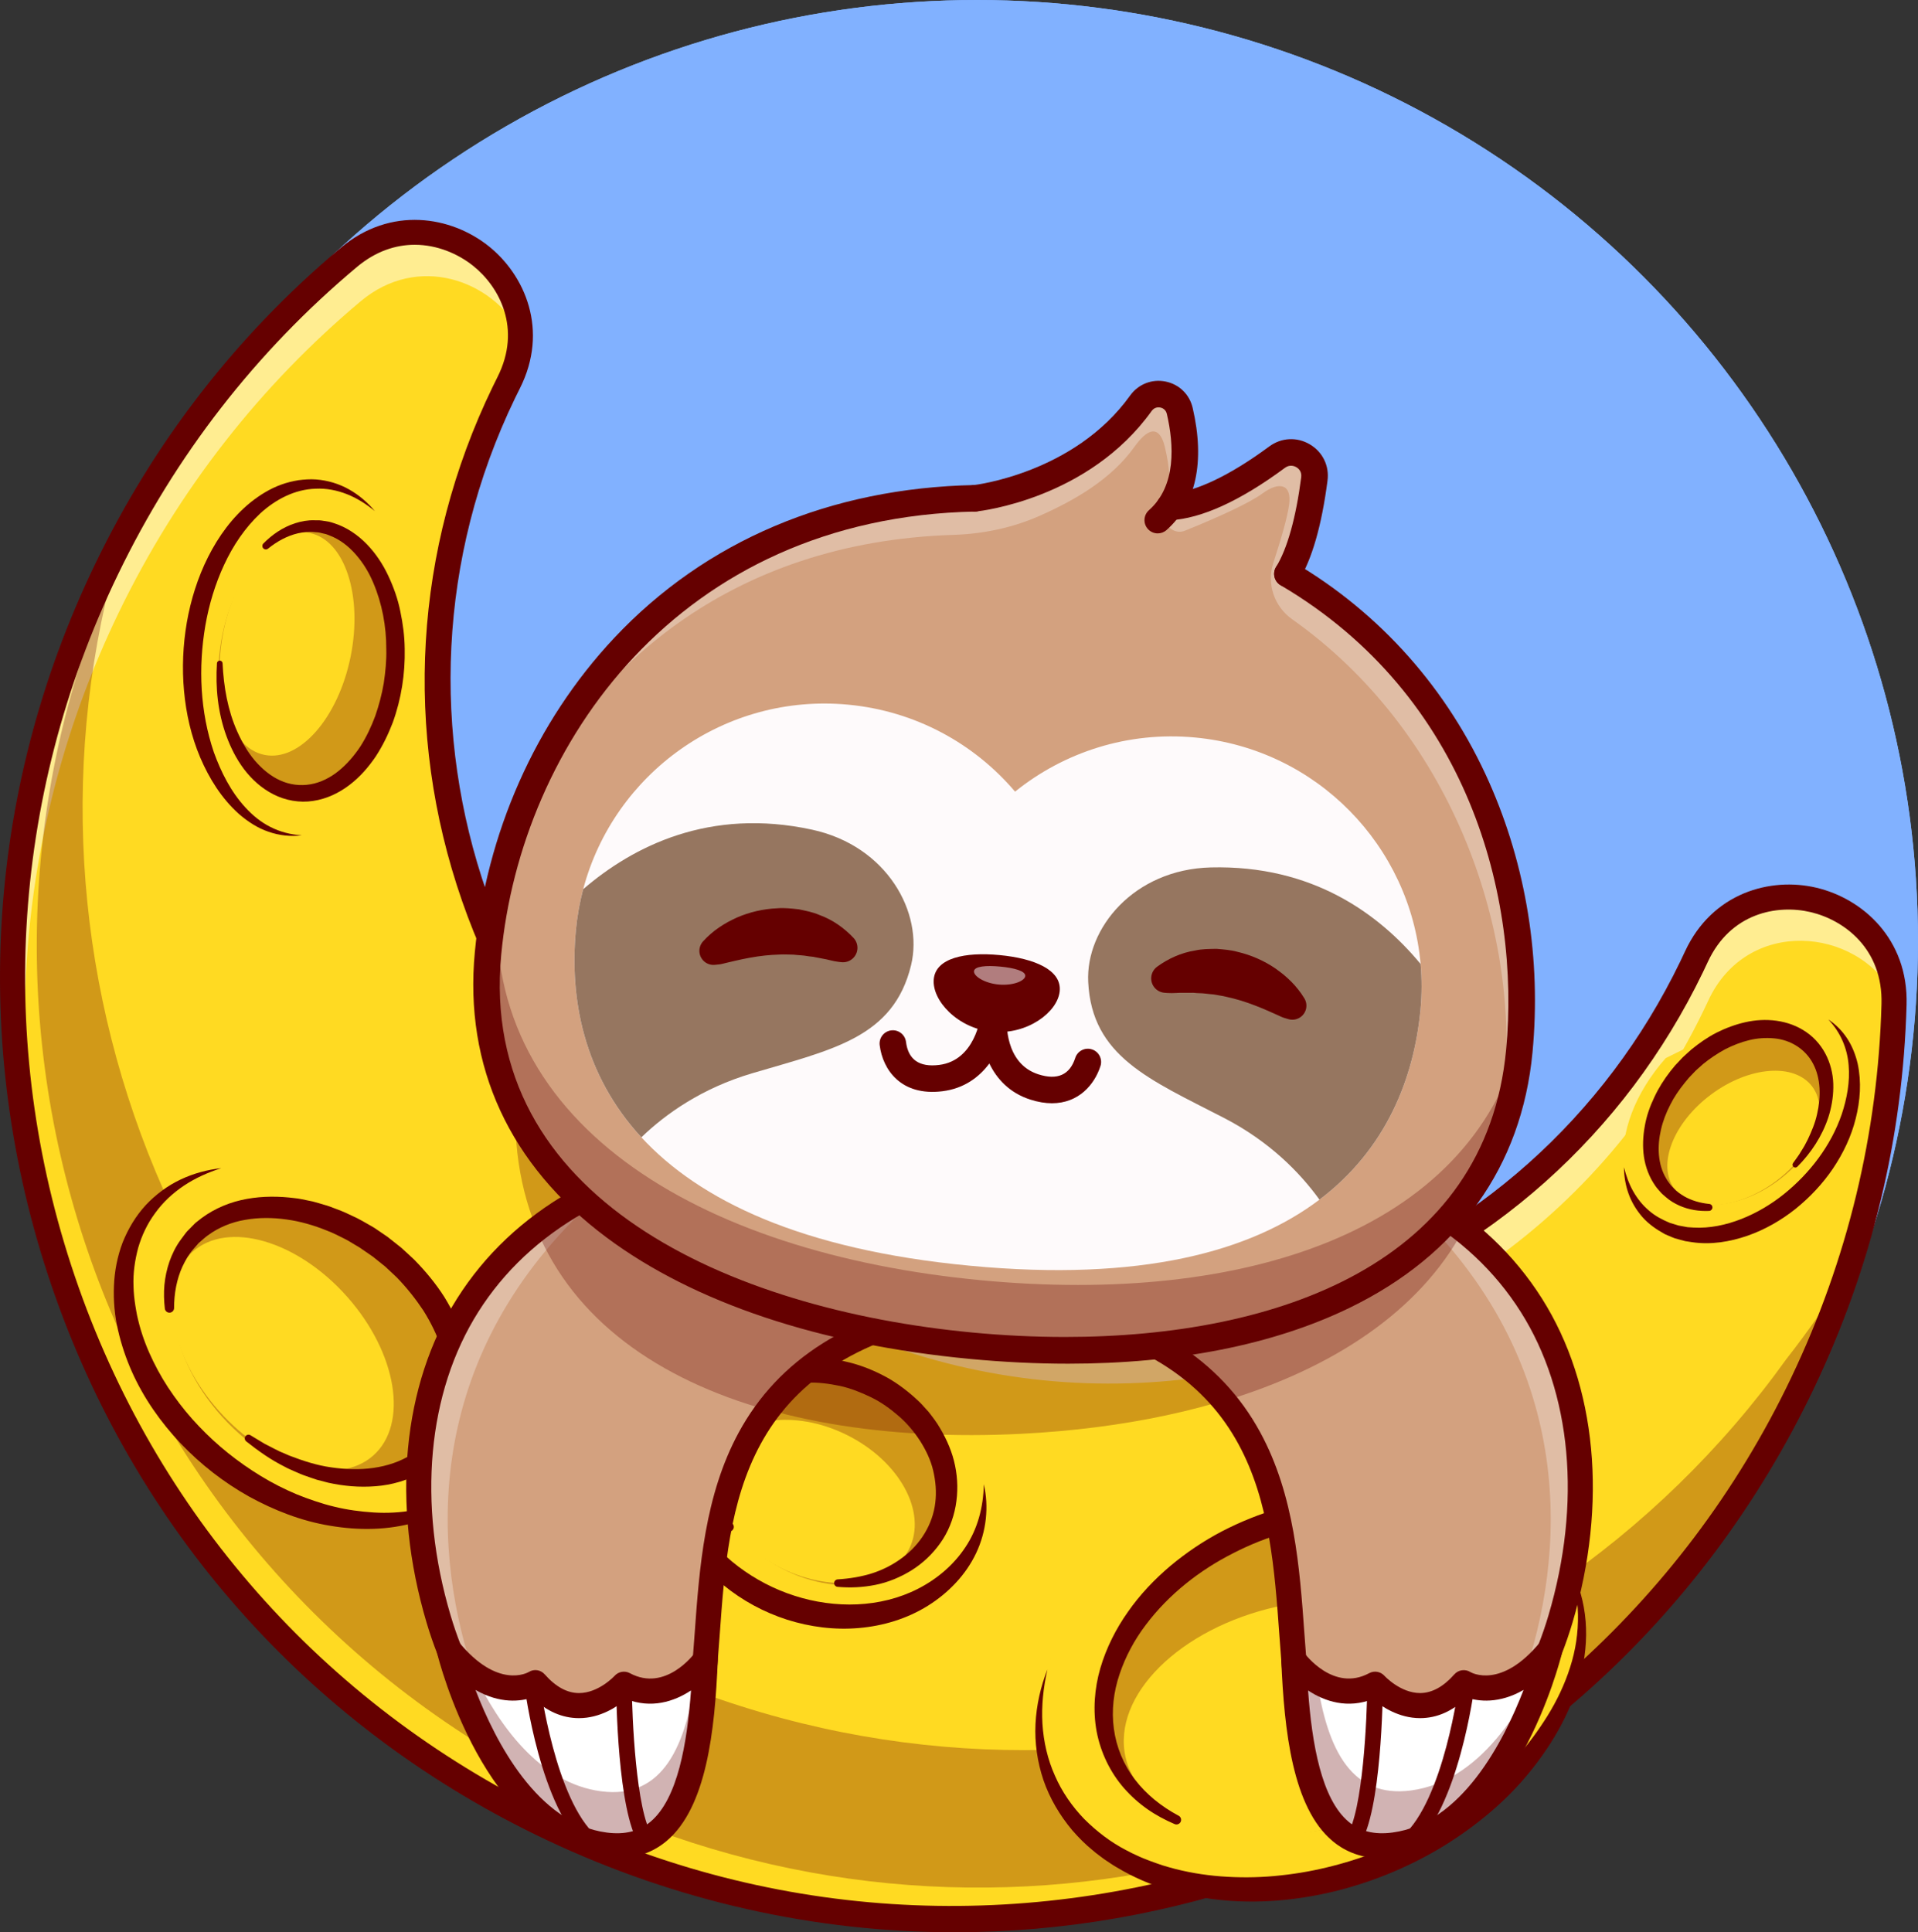 <?xml version="1.0" encoding="utf-8"?>
<!-- Generator: Adobe Illustrator 26.2.1, SVG Export Plug-In . SVG Version: 6.00 Build 0)  -->
<svg version="1.1" id="Layer_1" xmlns="http://www.w3.org/2000/svg" xmlns:xlink="http://www.w3.org/1999/xlink" x="0px" y="0px"
	 viewBox="0 0 2455.84 2473.86" style="enable-background:new 0 0 2455.84 2473.86;" xml:space="preserve">
<rect x="0" y="0" width="2455.84" height="2473.86" fill="#333333" stroke="none"/>
<style type="text/css">
	.st0{fill:#28B9E5;}
	.st1{fill:#650000;}
	.st2{fill:#32AEF1;}
	.st3{opacity:0.2;}
	.st4{opacity:0.7;}
	.st5{fill:#FFFFFF;}
	.st6{opacity:0.3;}
	.st7{fill:#D3A17F;}
	.st8{fill:#FEFAFB;}
	.st9{opacity:0.5;}
	.st10{fill:#967660;}
	.st11{fill:#6B184E;}
	.st12{fill:#FF55CF;}
	.st13{fill:#8655FF;}
	.st14{opacity:0.35;}
	.st15{fill:#371A45;}
	.st16{fill:#220F2D;}
	.st17{fill:#4097FF;}
	.st18{fill:#FFDA22;}
	.st19{fill:#F92323;}
	.st20{fill:#102770;}
	.st21{fill:#F9744B;}
	.st22{fill:#FF50B8;}
	.st23{fill:#000072;}
	.st24{fill:#FFA1A8;}
	.st25{fill:#F27E80;}
	.st26{fill:#FA508E;}
	.st27{opacity:0.4;}
	.st28{fill:#FFA23A;}
	.st29{fill:#FF52CE;}
	.st30{fill:#FCDC18;}
	.st31{fill:#37AAE3;}
	.st32{fill:#FFD2D2;}
	.st33{fill:#FFE6E6;}
	.st34{fill:#00C3FF;}
	.st35{fill:#FEF26B;}
	.st36{fill:#FD6CCB;}
	.st37{fill:#39D5FF;}
	.st38{fill:#B5E5FB;}
	.st39{fill:#F694AB;}
	.st40{fill:#FDC1E5;}
	.st41{fill:#FDD800;}
	.st42{opacity:0.6;}
	.st43{fill:#FFEBF6;}
	.st44{fill:#0DBBFF;}
	.st45{fill:#FF4E4A;}
	.st46{fill:#FF8048;}
	.st47{fill:#FC7E81;}
	.st48{fill:#474747;}
	.st49{fill:#FF1D74;}
	.st50{display:none;}
	.st51{display:inline;}
	.st52{fill:#0F2675;}
	.st53{fill:#FC7E82;}
	.st54{fill:#FF8080;}
	.st55{fill:#F883A0;}
	.st56{fill:#D5D4D6;}
	.st57{fill:#37DBFF;}
	.st58{fill:#1D1D1D;}
	.st59{fill:#D66B09;}
	.st60{fill:#22A7F0;}
	.st61{fill:#111A28;}
	.st62{fill:#81B1FF;}
</style>
<g>
	<g>
		<g>
			<circle class="st62" cx="1250.84" cy="1205" r="1205"/>
		</g>
		<g>
			<circle class="st62" cx="1250.84" cy="1205" r="1205"/>
		</g>
		<g>
			<g>
				<g>
					<path class="st18" d="M2425.15,1285.87c-4.46,163.15-42.35,327.99-117.1,484.72c-286.32,600.3-999.34,854.7-1600.85,570.83
						c-606-286.04-861.44-1010.67-570.63-1612.89c76.56-158.58,183.34-292.74,310.04-398.97c110.36-92.5,269.5,31.88,204.7,160.46
						c-2.09,4.09-4.14,8.27-6.14,12.45c-126.78,261.83-107.27,555.17,26.82,788.7c81.62,142.24,205.75,262.27,365.17,339.47
						c279.13,135.21,595.92,102.93,836.63-57.17c121.72-80.93,223.97-194.51,292.14-335.66c2.09-4.3,4.09-8.55,6.1-12.85
						C2232.57,1094.13,2429.08,1141.79,2425.15,1285.87z"/>
				</g>
				<g class="st9">
					<path class="st5" d="M603.58,1143.64c18.88,71.11,46.96,139.62,83.71,203.62c81.62,142.23,205.75,262.27,365.16,339.47
						c279.13,135.21,595.92,102.93,836.63-57.17c121.72-80.93,223.97-194.5,292.14-335.66c2.09-4.29,4.1-8.55,6.1-12.85
						c49.48-106.94,189.77-94.62,237.24-7.89c-11.94-129.99-194.56-168.38-252.53-43.1c-2.01,4.29-4.01,8.55-6.1,12.85
						c-68.16,141.15-170.42,254.72-292.14,335.66c-240.71,160.1-557.5,192.38-836.64,57.17
						c-159.42-77.2-283.55-197.24-365.16-339.47C644.11,1247.71,621.27,1196.54,603.58,1143.64z"/>
				</g>
				<g class="st9">
					<path class="st5" d="M151.87,784.62c76.56-158.57,183.35-292.74,310.04-398.97c72.99-61.18,167.3-27.47,204.07,39.56
						c-7.36-97.42-129.52-165.85-219.36-90.55c-126.7,106.23-233.49,240.39-310.04,398.97C-3.81,1024.33-16.87,1343.55,75.31,1628.2
						C0.41,1356.78,19.81,1058.08,151.87,784.62z"/>
				</g>
				<g class="st6">
					<path class="st1" d="M1873.79,1573.47c-87.08,162.19-305.95,248.98-565.61,262.19c-346.05,17.62-633.46-102.17-647.87-385.52
						c-2.65-51.99,1.08-105.74,11.68-158.98c81.62,142.24,205.75,262.27,365.17,339.47
						C1316.29,1765.85,1633.08,1733.57,1873.79,1573.47z"/>
				</g>
				<g>
					<g class="st6">
						<path class="st1" d="M2365.31,1627.96c-24.12,39.19-50.2,76.58-78.05,112.11c-332.79,463.69-955.86,637.03-1490.76,384.55
							C267.1,1874.75,5.28,1290.23,141.34,744.94c-248.55,590.23,9.5,1278.64,596.47,1555.67
							c519.47,245.19,1122.08,88.8,1461.21-345.08c-0.05,0.07-0.1,0.14-0.16,0.21c41.07-57.38,77.72-119.18,109.19-185.17
							c26.74-56.08,48.82-113.21,66.24-170.94c0,0,0,0,0,0C2371.44,1609.1,2368.41,1618.54,2365.31,1627.96z"/>
					</g>
				</g>
				<g>
					<path class="st18" d="M644.16,1779.76c2.43,37.82-5.9,73.59-26.33,103.22c-37.02,53.7-103.01,72-177.76,60.85
						c-49.05-7.32-100.87-28.6-148.47-63.83c-120.14-88.94-167.84-233.14-106.53-322.07c22.81-33.09,57.5-53.87,98.26-62.33
						c68.78-14.28,152.53,9.47,227.97,65.32L644.16,1779.76z"/>
				</g>
				<g>
					<path class="st1" d="M617.83,1882.98c-8.66,15.64-20.85,29.58-35.45,40.74c-14.57,11.24-31.55,19.41-49.25,24.99
						c-35.76,10.58-73.75,10.88-110.2,4.72c-36.71-5.95-71.73-19.67-104.15-37.46c-32.33-18.09-61.81-41.08-87.46-67.94
						c-25.47-26.96-47.24-57.79-62.51-91.97c-7.57-17.1-13.62-34.93-17.74-53.29c-4.28-18.32-5.98-37.33-5.19-56.26
						c0.7-18.92,4.36-37.89,11.1-55.66c7.05-17.66,16.93-34.19,29.68-48c12.85-13.7,28.06-24.95,44.65-32.76
						c16.6-7.82,34.27-12.57,52.03-14.49c-17.01,5.42-33.23,12.66-47.66,22.25c-14.39,9.62-27.04,21.39-36.88,35.07
						c-10.05,13.5-17.29,28.8-21.88,44.69c-4.28,16-6.66,32.52-5.98,49.17c0.17,8.3,1.08,16.6,2.36,24.83
						c0.6,4.12,1.45,8.22,2.17,12.32c1,4.07,1.79,8.17,2.94,12.2c4.37,16.17,10.47,31.93,17.94,47.04
						c7.43,15.13,16.05,29.74,25.93,43.5c9.75,13.85,20.58,26.98,32.32,39.26c23.35,24.68,50.29,46.13,79.4,63.82
						c14.53,8.91,29.77,16.62,45.46,23.25c7.88,3.2,15.85,6.23,23.94,8.86c8.06,2.74,16.24,5.14,24.51,7.11
						c16.5,4.08,33.57,6.34,50.55,7.44c17.02,1.04,34.14,0.21,50.89-2.92c16.79-2.99,33.06-8.77,48.15-17.15
						C592.57,1907.95,606.24,1896.59,617.83,1882.98z"/>
				</g>
				<g class="st6">
					
						<ellipse transform="matrix(0.692 -0.722 0.722 0.692 -1118.1 821.189)" class="st1" cx="402.47" cy="1719.76" rx="149.42" ry="205.6"/>
				</g>
				<g>
					
						<ellipse transform="matrix(0.748 -0.664 0.664 0.748 -1059.172 676.918)" class="st18" cx="361.76" cy="1733.14" rx="109.89" ry="174.29"/>
				</g>
				<g>
					<path class="st1" d="M211.06,1675.34c-1.12-9.91-1.47-20.02-0.55-30.15c0.93-10.12,3.1-20.22,6.46-30.02
						c3.46-9.75,8.06-19.26,14.27-27.69l4.69-6.33c1.56-2.12,3.11-4.26,5.05-6.05l5.55-5.64c1.89-1.83,3.62-3.89,5.8-5.38
						c16.22-13.57,35.85-22.86,56.14-27.55c20.35-4.71,41.23-5.34,61.63-3.37c5.07,0.68,10.24,0.96,15.24,1.99l15.02,3.08
						c4.95,1.23,9.79,2.81,14.69,4.22c4.94,1.31,9.68,3.15,14.41,4.99c9.63,3.35,18.72,7.86,27.89,12.21
						c4.56,2.23,8.86,4.9,13.3,7.35c4.44,2.46,8.85,4.96,12.95,7.93l12.55,8.55l11.91,9.4l5.94,4.73l5.6,5.14
						c3.71,3.45,7.51,6.81,11.13,10.35c14.2,14.49,27.24,30.21,38.22,47.44c10.69,17.42,19.64,36.01,25.97,55.72
						c6.34,19.69,9.49,40.76,8.45,61.97c-1.01,21.16-6.56,42.64-17.42,61.44c-10.66,18.88-26.82,34.55-45.38,45.11
						c-18.56,10.64-39.25,16.5-59.76,18.02c-20.53,1.65-40.91-0.17-60.51-4.51l-14.54-3.79c-4.77-1.49-9.44-3.24-14.15-4.85
						c-4.75-1.5-9.27-3.59-13.81-5.58c-4.5-2.08-9.15-3.83-13.43-6.33c-17.74-8.8-33.83-20.28-49.12-32.39
						c-2.07-1.64-2.42-4.65-0.78-6.72c1.51-1.91,4.2-2.36,6.23-1.12l0.25,0.15l12.11,7.34c2.02,1.2,4,2.47,6.05,3.62l6.29,3.2
						c4.21,2.08,8.26,4.43,12.52,6.37l12.88,5.52c17.37,6.66,35.09,12.43,53.28,14.93c18.11,2.64,36.38,3.25,54.02,0.71
						c17.61-2.5,34.55-8.07,48.9-17.26c14.43-9.06,25.96-21.76,33.87-36.44c7.92-14.69,11.84-31.45,12.19-48.54
						c0.22-17.09-2.37-34.58-7.99-51.35c-5.61-16.78-13.56-32.88-23.09-48.08c-9.97-14.95-21.2-29.12-33.83-42.1
						c-3.21-3.18-6.6-6.19-9.89-9.3l-4.96-4.64l-5.3-4.26l-10.61-8.51l-11.2-7.72c-1.88-1.26-3.69-2.65-5.61-3.85l-5.83-3.48
						c-3.91-2.27-7.7-4.79-11.71-6.87c-8.08-4.04-16.08-8.31-24.54-11.46c-16.69-6.8-34.12-11.85-51.8-14.24
						c-17.66-2.5-35.6-2.59-52.88,0.5c-17.31,2.9-33.77,9.62-47.65,19.86c-3.6,2.4-6.57,5.56-9.95,8.29c-1.75,1.32-3.12,3-4.52,4.65
						l-4.28,4.92c-5.8,6.55-10.1,14.29-13.89,22.27c-7.31,16.14-10.65,34.36-10.63,52.83v0.09c0,3.29-2.66,5.95-5.94,5.95
						C213.91,1680.63,211.38,1678.31,211.06,1675.34z"/>
				</g>
				<g>
					<path class="st1" d="M1259.68,1900.27c6.65,28.54,3.43,60.17-9.77,88.05c-13.2,27.97-35.64,51.21-61.99,67.61
						c-26.53,16.55-57.31,25.81-88.27,28.42c-31.01,2.7-62.38-1.32-91.93-10.69c-29.52-9.5-57.22-24.46-81.17-44.08
						c-12.06-9.69-22.93-20.84-32.81-32.75c-4.93-5.96-9.22-12.47-13.77-18.69c-3.81-6.77-8.05-13.26-11.4-20.24
						c-13.73-27.76-20.67-58.94-19.03-89.47c1.05-15.26,4.27-30.3,9.72-44.32c5.52-13.99,13.18-26.95,22.7-38.1
						c-13.14,26.18-19.01,54.73-16.65,82.39c2.44,27.64,11.38,54.09,25.42,77.4c13.88,23.44,33.12,43.45,54.72,59.9
						c21.69,16.4,46.15,29.14,72.01,37.38c51.46,16.55,109.72,15.7,158-9c24.08-12.33,45.65-30.36,60.73-53.36
						C1251.59,1957.81,1259.24,1929.54,1259.68,1900.27z"/>
				</g>
				<g class="st6">
					
						<ellipse transform="matrix(0.503 -0.864 0.864 0.503 -1108.188 1855.351)" class="st1" cx="1059.17" cy="1891.27" rx="129.88" ry="160.06"/>
				</g>
				<g>
					
						<ellipse transform="matrix(0.445 -0.895 0.895 0.445 -1142.911 2000.332)" class="st18" cx="1043.17" cy="1922.7" rx="95.07" ry="136.33"/>
				</g>
				<g>
					<path class="st1" d="M929.13,1958.8c-21.19-24.4-34.99-57.06-34.49-91.34c0.12-17.05,3.74-34.42,11.16-50.19
						c7.39-15.78,18.24-29.87,31.22-41.41c12.96-11.61,28.18-20.5,44.28-26.67c16.19-5.96,33.16-9.29,50.19-10.38l12.77-0.26
						c4.25,0.06,8.48,0.5,12.72,0.75c2.12,0.17,4.25,0.25,6.35,0.51l6.29,0.98c4.17,0.75,8.43,1.16,12.52,2.28
						c16.6,3.59,32.57,9.66,47.63,17.36c15.15,7.6,28.93,17.72,41.57,28.99c3.05,2.95,6.33,5.67,9.17,8.83l8.56,9.48
						c5.27,6.71,10.47,13.5,14.71,20.97c8.7,14.7,15.67,30.72,19.1,47.73c3.53,16.94,3.83,34.59,0.75,51.72
						c-3.11,17.09-9.7,33.69-19.82,47.69c-9.96,14.07-22.66,25.9-36.92,34.8c-14.32,8.79-29.89,15.26-46.02,18.48
						c-16.11,3.25-32.46,3.93-48.45,2.51c-2.64-0.23-4.58-2.56-4.35-5.2c0.21-2.39,2.15-4.22,4.48-4.36l0.17-0.01
						c15.2-0.94,30.08-3.37,44.2-7.86c14.09-4.57,27.23-11.38,38.67-20.08c23.08-17.12,38.78-42.7,41.94-70.16
						c1.74-13.69,0.48-27.64-2.65-41.15c-3.19-13.53-9.33-26.32-16.86-38.13c-7.62-11.77-16.86-22.68-27.62-31.97
						c-10.73-9.26-22.39-17.69-35.25-23.88c-12.81-6.17-26.11-11.54-40.04-14.51c-13.88-2.85-28.09-4.76-42.23-4.06
						c-14.09,0.57-28.07,2.82-41.32,7.23c-13.16,4.62-25.43,11.39-36.24,19.92c-21.5,17.12-36.32,42.8-38.37,71.08
						c-3.13,28.3,5.79,57.79,21.71,83.2c1.75,2.78,0.92,6.46-1.87,8.22C934.29,1961.52,931.03,1960.97,929.13,1958.8z"/>
				</g>
				<g>
					<path class="st18" d="M461.68,1035.77c-22.31,20.39-48.04,32.6-75.25,33.7c-49.32,1.99-89.39-32.89-115.09-88.23
						c-16.86-36.31-26.31-81.4-25.29-130.6c2.57-124.19,70.87-227.54,152.54-230.83c30.39-1.23,58.35,11.57,81.35,34.53
						c38.81,38.73,71.05,94.87,43.68,227.01C496.26,1013.47,461.68,1035.77,461.68,1035.77z"/>
				</g>
				<g>
					<path class="st1" d="M386.43,1069.46c-14.13,1.85-28.92,0.22-42.79-4.63c-13.97-4.72-26.55-13.05-37.71-22.69
						c-22.15-19.81-38.04-45.34-49.58-72.33c-11.51-27.12-18.07-56.13-20.73-85.32c-2.65-29.23-1.37-58.74,3.61-87.7
						c5.09-28.93,13.94-57.32,27.23-83.76c13.29-26.34,31.07-51.04,54.52-69.98c11.76-9.32,24.76-17.44,39.06-22.58
						c7.11-2.65,14.54-4.38,21.99-5.66c7.52-0.96,15.08-1.51,22.59-0.97c15.02,1.12,29.62,5.57,42.36,12.78
						c12.79,7.18,23.84,16.78,32.95,27.71c-11-9.03-22.99-16.64-35.82-21.68c-12.81-5.03-26.36-7.62-39.72-6.98
						c-26.92,0.71-51.59,13.79-71.18,31.66c-19.49,18.3-34.82,41.09-46.22,65.71c-11.47,24.61-19.39,50.98-24.06,77.9
						c-9.21,53.81-6.73,110.36,10.87,162.15c9.26,25.58,21.85,50.6,40.32,70.64c9.14,10.06,19.83,18.84,32.11,25.02
						C358.47,1064.97,372.2,1068.64,386.43,1069.46z"/>
				</g>
				<g class="st6">
					
						<ellipse transform="matrix(0.135 -0.991 0.991 0.135 -496.881 1120.925)" class="st1" cx="393.38" cy="844.97" rx="171.08" ry="112.77"/>
				</g>
				<g>
					
						<ellipse transform="matrix(0.2 -0.98 0.98 0.2 -513.933 1019.538)" class="st18" cx="367.37" cy="824.49" rx="144.95" ry="82.98"/>
				</g>
				<g>
					<path class="st1" d="M337.19,695.87c11.12-11.3,24.78-20.83,40.64-25.94c7.89-2.51,16.27-4.11,24.71-3.81l6.35,0.04
						c2.11,0.05,4.18,0.56,6.29,0.83l6.3,1.02c2.08,0.42,4.06,1.19,6.09,1.8c16.24,5.11,30.48,14.99,42.02,26.81
						c11.54,11.91,20.66,25.79,27.55,40.47c6.89,14.67,12.35,30.03,15.47,45.81c3.32,15.72,5.39,31.72,5.57,47.73
						c0.68,32-4.32,64.16-15.31,94.52c-5.8,15.07-12.86,29.73-21.83,43.42c-9.18,13.54-20.12,26.22-33.57,36.42
						c-13.33,10.2-29.34,17.96-46.67,20.44c-17.26,2.68-35.41-0.61-50.66-8.41c-15.35-7.76-27.98-19.35-37.83-32.39
						c-9.83-13.12-17.06-27.67-22.54-42.62c-10.93-30.01-13.99-61.91-11.98-92.89c0.13-1.98,1.84-3.48,3.82-3.35
						c1.84,0.12,3.27,1.61,3.35,3.41l0,0.09c1.45,30.17,6.67,60.21,18.74,87.18c5.98,13.41,13.21,26.24,22.47,37.17
						c9.3,10.8,20.21,20,32.54,25.53c12.27,5.63,25.76,7.24,38.76,5c13.01-2.21,25.35-8.46,36.05-17.11
						c10.7-8.69,20-19.49,27.9-31.37c7.71-12.06,13.88-25.19,18.96-38.76c4.75-13.71,8.53-27.82,10.97-42.23
						c2.14-14.43,3.64-29.06,3.23-43.7c0.09-29.24-5.41-58.53-16.73-85.03c-5.56-13.3-13.15-25.64-22.45-36.18
						c-9.22-10.58-20.48-19.27-33.28-24.11c-1.6-0.57-3.15-1.38-4.8-1.83l-4.99-1.15c-1.67-0.33-3.32-0.93-5.03-1.07l-5.14-0.38
						c-6.87-0.86-13.86,0.1-20.72,1.57c-13.73,3.18-26.77,10.33-38.24,19.63l-0.02,0.02c-1.91,1.55-4.72,1.26-6.27-0.66
						C335.46,700.02,335.62,697.46,337.19,695.87z"/>
				</g>
				<g>
					<path class="st1" d="M1222.17,2473.86c-178.06,0-355.62-39.49-521.81-117.93c-296.78-140.08-520.45-387.52-629.82-696.75
						c-109.38-309.26-91.06-642.25,51.58-937.62c75.86-157.09,181.57-293.11,314.18-404.29c64.48-54.05,141.38-40.17,188.99-2.44
						c47.07,37.29,77.8,108.16,40.37,182.41c-2.04,4.05-4.05,8.11-6.03,12.2c-199.06,411.15-26.55,907.64,384.54,1106.76
						c199.36,96.56,424.36,109.64,633.55,36.84c209.2-72.81,377.46-222.75,473.78-422.21c2.03-4.2,4.01-8.41,5.97-12.62
						c34.93-75.5,109.59-95.46,168.07-81.73c59.24,13.89,117.98,65.61,115.68,149.84c-4.67,170.64-44.59,335.9-118.65,491.18
						c-140.34,294.22-385.86,516.26-691.34,625.21C1497.95,2450.22,1359.91,2473.86,1222.17,2473.86z M531.03,313.38
						c-23.96,0-49.6,7.95-74.1,28.49C327.82,450.11,224.9,582.55,151.03,735.52c-138.89,287.6-156.72,611.83-50.21,912.95
						c106.49,301.09,324.28,542.02,613.26,678.42c589.96,278.48,1298.54,25.81,1579.5-563.23
						c72.11-151.2,110.99-312.09,115.53-478.23l16.05,0.44l-16.05-0.44c1.93-70.68-47.76-107.57-90.9-117.69
						c-42.45-9.95-102.38,0.82-131.59,63.96c-2.03,4.38-4.09,8.74-6.19,13.09c-100.06,207.19-274.84,362.95-492.14,438.58
						c-217.3,75.64-451.03,62.05-658.12-38.27c-207.58-100.55-363.34-275.21-438.6-491.82c-75.25-216.6-61.35-450.23,39.16-657.83
						c2.05-4.25,4.14-8.47,6.26-12.68c31.3-62.08,2.52-115.72-31.63-142.78C586.38,324.97,559.94,313.38,531.03,313.38z"/>
				</g>
				<g>
					<path class="st18" d="M1903.49,1901.82c45.45,21.56,81.6,54.28,102.82,97.09c38.46,77.57,17.17,165.95-43.96,245.51
						c-40.11,52.2-98.2,98.63-169.77,131.15c-180.65,82.1-378.73,44.51-442.42-83.96c-23.7-47.8-25.45-101.45-9-154.21
						c27.76-89.02,109.3-170.9,222.73-222.45L1903.49,1901.82z"/>
				</g>
				<g>
					<path class="st1" d="M2006.31,1998.9c12.04,20.38,19.88,43.53,22.99,67.51c3.2,24,1.46,48.68-3.78,72.49
						c-11.22,47.65-35.59,91.21-66.18,128.94c-30.6,38.05-68.75,69.44-110.04,95.11c-41.52,25.43-86.78,44.58-133.98,56.88
						c-47.2,12.07-96.44,17.46-145.37,13.39c-24.43-2.09-48.73-6.39-72.4-13.23c-23.71-6.65-46.59-16.63-67.83-29.36
						c-5.39-3.03-10.41-6.75-15.61-10.09c-4.92-3.8-10.07-7.25-14.74-11.37c-9.66-7.8-18.43-16.69-26.57-26.05
						c-15.89-19.06-28.74-40.71-36.73-64c-7.85-23.32-11.38-47.88-10.19-72.01c1.2-24.13,6.6-47.7,15.26-69.71
						c-5.24,23.07-7.75,46.56-6.36,69.66c1.46,23.07,6.68,45.67,15.98,66.33c9.01,20.78,22.07,39.51,37.61,55.58
						c15.87,15.78,33.75,29.57,53.73,39.88c4.96,2.62,9.95,5.17,15.13,7.38c5.06,2.42,10.36,4.36,15.58,6.41
						c5.23,2.04,10.62,3.74,15.92,5.61c5.44,1.52,10.78,3.3,16.27,4.61c21.88,5.56,44.39,8.81,67.03,10.02
						c22.64,1.26,45.44,0.69,68.06-1.86c22.63-2.38,45.11-6.53,67.19-12.28c44.18-11.35,86.86-29.03,126.47-51.83
						c19.85-11.35,38.76-24.31,56.67-38.49c8.85-7.22,17.57-14.62,25.86-22.47c8.4-7.74,16.46-15.85,24.08-24.35
						c15.37-16.86,29-35.47,41.1-54.83c12.04-19.43,21.97-40.18,28.91-61.97c7.05-21.75,10.55-44.65,10.09-67.71
						C2020.02,2044.03,2015.16,2020.86,2006.31,1998.9z"/>
				</g>
				<g class="st6">
					
						<ellipse transform="matrix(0.955 -0.296 0.296 0.955 -558.834 592.084)" class="st1" cx="1678.09" cy="2143.62" rx="272.92" ry="198.35"/>
				</g>
				<g>
					
						<ellipse transform="matrix(0.976 -0.217 0.217 0.976 -437.705 414.404)" class="st18" cx="1667.37" cy="2199.49" rx="231.36" ry="145.88"/>
				</g>
				<g>
					<path class="st1" d="M1504,2335.37c-12.03-5.2-23.78-11.39-34.69-19.03c-10.92-7.61-20.98-16.61-29.91-26.73
						c-17.81-20.31-30.09-45.76-35.23-72.7c-5-27-2.83-55.05,4.7-81.09c7.63-26.06,19.97-50.44,35.44-72.3
						c15.34-22.02,33.92-41.49,54.23-58.68c20.41-17.08,42.58-32,66.1-44.3c47.04-24.36,98.97-40.05,152.38-43.08
						c13.34-0.67,26.74-0.65,40.13,0.16c13.39,0.94,26.75,2.71,39.97,5.38c26.43,5.34,52.42,14.79,75.9,29.22
						c23.49,14.29,44.25,34.14,58.71,58.14c14.62,23.86,22.28,51.87,22.66,79.5c0.45,27.7-5.88,54.87-16.84,79.38
						c-10.85,24.61-25.72,46.98-43.2,66.71c-35.06,39.47-79.52,69.09-127.34,88.42c-2.45,0.99-5.25-0.2-6.24-2.65
						c-0.94-2.31,0.06-4.92,2.23-6.05l0.04-0.02c44.73-22.97,85.36-53.87,115.96-92.56c15.29-19.26,28.07-40.39,36.73-62.89
						c8.69-22.43,13.46-46.2,12.23-69.52c-1.06-23.31-8.38-45.79-20.66-65.22c-12.29-19.42-29.69-35.54-49.95-47.29
						c-40.68-23.62-90.23-32.02-138.44-28.83c-48.42,3.03-96.38,16.79-139.8,39.15c-43.55,21.97-82.79,53.01-111.89,91.65
						c-14.62,19.23-26.14,40.66-33.7,63.25c-7.65,22.55-10.52,46.6-7.3,69.94c3.08,23.32,12.4,45.94,26.98,65
						c14.55,19.1,34.06,34.66,55.89,46.31l0.07,0.03c2.9,1.55,3.99,5.15,2.44,8.04C1510.14,2335.45,1506.81,2336.57,1504,2335.37z"
						/>
				</g>
				<g>
					<path class="st18" d="M2277.56,1283.12c23.9,0.53,45.92,7.71,63.44,22.16c31.73,26.19,39.64,68.65,28.57,115.02
						c-7.27,30.42-23.46,61.83-48.19,89.83c-62.43,70.66-155.64,92.79-208.19,49.42c-19.55-16.14-30.72-39.07-33.82-65.14
						c-5.23-44,14.25-95.34,53.45-139.71L2277.56,1283.12z"/>
				</g>
				<g>
					<path class="st1" d="M2341,1305.28c9.49,6.13,17.75,14.47,24.14,24.24c6.44,9.75,10.79,20.92,13.49,32.41
						c4.95,23.2,3.26,47.29-2.52,70.07c-5.68,22.93-16,44.53-29.13,64.04c-13.19,19.51-29.51,36.77-47.82,51.62
						c-18.46,14.68-39.24,26.65-61.74,34.49c-22.41,7.71-46.75,11.82-70.82,8.21l-8.96-1.38l-8.8-2.38l-4.37-1.21
						c-1.43-0.5-2.83-1.13-4.24-1.69c-2.82-1.13-5.6-2.37-8.37-3.56c-10.62-5.88-20.75-12.74-28.72-21.74
						c-7.9-9-14.09-19.32-17.98-30.29c-3.89-10.97-5.76-22.41-5.79-33.7c2.69,10.96,6.52,21.47,11.87,30.94
						c5.38,9.44,12.13,17.89,20.21,24.63c7.9,6.97,17.3,11.77,26.75,15.7c2.49,0.73,4.98,1.43,7.41,2.23
						c1.23,0.37,2.43,0.82,3.67,1.14l3.82,0.69l7.59,1.41l7.75,0.51c20.67,1.16,41.58-3.3,61.13-10.96
						c19.59-7.67,38.02-18.6,54.58-31.86c33.01-26.6,60.1-61.78,74.01-102.14c6.69-20.18,10.71-41.66,8.86-62.93
						C2365.38,1342.53,2356.71,1321.64,2341,1305.28z"/>
				</g>
				<g class="st6">
					
						<ellipse transform="matrix(0.751 -0.66 0.66 0.751 -391.092 1825.729)" class="st1" cx="2226.71" cy="1431.74" rx="129.69" ry="94.25"/>
				</g>
				<g>
					
						<ellipse transform="matrix(0.802 -0.597 0.597 0.802 -428.933 1620.541)" class="st18" cx="2232.9" cy="1458.05" rx="109.94" ry="69.32"/>
				</g>
				<g>
					<path class="st1" d="M2188.36,1550.32c-12.65,0.57-25.8-1.37-37.95-6.75c-6.04-2.69-11.88-6.13-16.95-10.52
						c-2.45-2.28-5.26-4.26-7.41-6.87c-2.14-2.59-4.6-5.01-6.46-7.83c-7.83-11.09-12.73-24.13-14.67-37.32
						c-1.93-13.23-1.22-26.57,1.11-39.45c2.21-12.95,6.65-25.31,12.25-36.98c5.46-11.77,12.47-22.72,20.36-32.9l6.11-7.5l6.62-7.05
						l3.33-3.51l3.56-3.27c2.4-2.17,4.73-4.39,7.18-6.5c9.98-8.22,20.66-15.66,32.23-21.67c11.67-5.83,23.98-10.49,36.9-13.42
						c12.9-2.94,26.53-3.79,40.04-1.91c13.48,1.84,26.95,6.63,38.4,14.67c11.52,7.91,20.64,19.21,26.34,31.7
						c5.74,12.5,8.3,26.04,8.06,39.18c-0.15,13.16-2.49,25.99-6.38,38.15c-8.06,24.28-22.24,45.71-39.7,63.19
						c-1.4,1.4-3.68,1.41-5.08,0c-1.24-1.24-1.39-3.17-0.43-4.57l0.13-0.19c3.36-4.93,7.15-9.49,10.04-14.66
						c1.51-2.54,3.17-4.96,4.59-7.53l4.08-7.79c5-10.55,9.49-21.32,11.94-32.55c5.17-22.11,4.85-45.88-5.08-64.57
						c-9.69-18.7-28.68-30.53-49.7-32.47c-10.49-1-21.4-0.34-32.07,2.26c-10.67,2.58-21.07,6.66-31.01,11.76
						c-9.8,5.4-19.21,11.59-27.95,18.73c-2.15,1.82-4.2,3.77-6.32,5.64l-3.15,2.83l-2.93,3.06l-5.86,6.14l-5.41,6.54
						c-7.11,8.77-13.58,18.12-18.57,28.2c-5.14,9.98-9.24,20.52-11.73,31.33c-5.04,21.42-4.41,44.83,6.78,63.21
						c1.26,2.36,3.03,4.36,4.51,6.6c1.48,2.25,3.61,3.94,5.38,5.98c3.69,3.96,8.22,7.06,12.92,9.89c9.54,5.48,20.64,8.67,32.16,9.8
						l0.04,0c2.46,0.24,4.25,2.43,4.01,4.88C2192.39,1548.53,2190.54,1550.22,2188.36,1550.32z"/>
				</g>
			</g>
			<g>
				<path class="st7" d="M1998,2072.96c-55.76,187.72-195.59,264.28-269.26,227.75c-125.58-62.27-20.55-338.19-161.51-506.84
					c-46.25-55.36-118.99-99.16-235.05-120.04l274.15-205.26c115.66,17.99,203.06,55.8,267.17,106.27
					C2032.57,1700.04,2048.5,1902.94,1998,2072.96z"/>
			</g>
			<g class="st6">
				<path class="st5" d="M1998,2072.96c-21.76,73.27-56.32,129.59-94.74,168.85c22.48-33.24,41.99-73.67,56.12-121.24
					c50.5-170.02,46.85-410.05-184.39-604.35c37.62,16.66,70.3,36.41,98.52,58.61C2032.57,1700.04,2048.5,1902.94,1998,2072.96z"/>
			</g>
			<g>
				<path class="st1" d="M1769.04,2325.65c-17.17,0-33.21-3.51-47.41-10.55c-70.05-34.73-76.31-121.63-83.55-222.25
					c-11.88-165.08-25.36-352.19-308.73-403.2c-8.73-1.57-14.53-9.92-12.96-18.65c1.58-8.73,9.96-14.5,18.65-12.96
					c136.59,24.59,227.75,82.15,278.69,175.96c43.71,80.5,50.44,174.03,56.38,256.55c6.54,90.79,12.19,169.2,65.79,195.78
					c22.25,11.04,52.19,9.41,84.32-4.59c71.23-31.04,131.94-110.79,162.39-213.34c42.74-143.91,29.81-285.62-35.45-388.8
					c-66.02-104.37-181.51-170.02-343.28-195.16c-8.76-1.36-14.77-9.57-13.4-18.33c1.37-8.76,9.6-14.73,18.33-13.4
					c171.33,26.62,294.31,97.18,365.49,209.73c70.22,111.02,84.47,262.31,39.1,415.11c-33.12,111.53-100.55,198.87-180.35,233.64
					C1810.93,2320.81,1789.21,2325.65,1769.04,2325.65z"/>
			</g>
			<g>
				<path class="st5" d="M1984.34,2112.72c0,0-56.71,230.77-199.47,249.4c-98.95,12.91-122.39-96.75-128.26-236.91
					c0,0,45.24,62.77,104.12,31.08c0,0,56.22,62.91,113.43-1.96C1874.15,2154.32,1924.16,2185.97,1984.34,2112.72z"/>
			</g>
			<g class="st6">
				<path class="st1" d="M1984.35,2112.7c0,0-56.73,230.8-199.48,249.42c-98.96,12.89-122.4-96.75-128.27-236.94
					c0,0,11.32,15.7,29.95,27.42c13.65,89.81,45.36,149.46,119.79,139.75c88.84-11.6,144.36-105.3,173.59-174.47
					C1981.42,2116.23,1982.87,2114.51,1984.35,2112.7z"/>
			</g>
			<g>
				<path class="st1" d="M1769.6,2379.2c-24.63,0-45.96-7.47-63.57-22.29c-50.96-42.89-61.69-140.85-65.46-231.03
					c-0.3-7.09,4.09-13.53,10.8-15.85c6.71-2.31,14.13,0.04,18.28,5.79c1.5,2.05,37.93,50.85,83.48,26.32
					c6.53-3.52,14.63-2.1,19.58,3.44c0.16,0.17,20.34,22.03,45.59,22.03c0.11,0,0.22,0,0.34,0c14.96-0.12,29.59-8.16,43.48-23.91
					c5.22-5.92,13.96-7.16,20.63-2.95c1.38,0.81,39.54,22.21,89.19-38.23c4.76-5.8,12.89-7.53,19.6-4.16
					c6.7,3.35,10.19,10.91,8.4,18.19c-2.42,9.86-61.08,241.67-212.99,261.48C1781,2378.81,1775.22,2379.2,1769.6,2379.2z
					 M1674.87,2164.27c4.95,68.12,17.05,138.79,51.84,168.07c14.66,12.33,33.01,16.87,56.08,13.85
					c88.52-11.55,142.4-116.16,167.98-182.59c-31.56,18.2-57.98,14.62-72.71,9.83c-18.17,17.39-38.15,26.23-59.53,26.29
					c-0.08,0-0.17,0-0.25,0c-27.17,0-49.09-14.63-60.65-24.35C1725.82,2187.82,1696.67,2178.71,1674.87,2164.27z"/>
			</g>
			<g>
				<path class="st1" d="M1732.93,2365.34c-1.89,0-3.8-0.53-5.5-1.65c-4.61-3.04-5.88-9.25-2.84-13.86
					c20.53-31.11,25.83-150.32,26.14-193.63c0.04-5.5,4.51-9.93,10-9.93c0.02,0,0.05,0,0.07,0c5.52,0.04,9.97,4.55,9.93,10.07
					c-0.12,16.54-1.94,162.81-29.44,204.5C1739.37,2363.77,1736.18,2365.34,1732.93,2365.34z"/>
			</g>
			<g>
				<path class="st1" d="M1801.97,2368.79c-2.81,0-5.6-1.17-7.57-3.47c-3.61-4.18-3.14-10.49,1.04-14.1
					c53.45-46.15,72.74-194.96,72.93-196.46c0.68-5.48,5.71-9.38,11.17-8.67c5.48,0.69,9.36,5.69,8.67,11.17
					c-0.81,6.43-20.45,157.95-79.71,209.1C1806.61,2367.99,1804.29,2368.79,1801.97,2368.79z"/>
			</g>
			<g>
				<path class="st7" d="M1227.45,1673.83c-124.09,22.32-198.68,70.86-244.29,131.68c-127.1,169.41-29.59,434.34-152.31,495.2
					c-73.63,36.53-213.49-40.03-269.22-227.75c-50.62-170.42-34.52-373.8,125.5-498.89c64.03-50.1,151.11-87.64,266.17-105.5
					L1227.45,1673.83z"/>
			</g>
			<g class="st6">
				<path class="st5" d="M560.77,2072.96c21.76,73.27,56.32,129.59,94.74,168.85c-22.48-33.24-41.99-73.67-56.12-121.24
					c-50.5-170.02-46.85-410.05,184.39-604.35c-37.62,16.66-70.29,36.41-98.52,58.61C526.2,1700.04,510.26,1902.94,560.77,2072.96z"
					/>
			</g>
			<g>
				<path class="st1" d="M790.58,2325.65c-20.17,0-41.88-4.84-64.01-14.48c-79.8-34.78-147.23-122.12-180.35-233.64
					c-45.38-152.79-31.13-304.09,39.09-415.11c71.19-112.55,194.16-183.11,365.5-209.73c8.77-1.32,16.97,4.64,18.33,13.4
					c1.36,8.76-4.64,16.97-13.4,18.33c-161.77,25.13-277.27,90.8-343.29,195.16c-65.26,103.18-78.18,244.89-35.44,388.8
					c30.45,102.55,91.16,182.3,162.38,213.34c32.13,13.99,62.08,15.63,84.33,4.6c53.61-26.58,59.25-104.99,65.79-195.78
					c5.94-82.52,12.68-176.05,56.39-256.56c50.93-93.8,142.09-151.36,278.68-175.95c8.69-1.56,17.07,4.23,18.65,12.96
					c1.57,8.73-4.23,17.08-12.96,18.65c-283.37,51.02-296.84,238.12-308.73,403.2c-7.25,100.62-13.5,187.52-83.55,222.25
					C823.79,2322.14,807.74,2325.65,790.58,2325.65z"/>
			</g>
			<g>
				<path class="st5" d="M575.29,2112.72c0,0,56.71,230.77,199.47,249.4c98.95,12.91,122.39-96.75,128.26-236.91
					c0,0-45.24,62.77-104.12,31.08c0,0-56.22,62.91-113.43-1.96C685.47,2154.32,635.47,2185.97,575.29,2112.72z"/>
			</g>
			<g class="st6">
				<path class="st1" d="M903.03,2125.19c-5.9,140.19-29.31,249.83-128.26,236.94c-142.76-18.63-199.48-249.42-199.48-249.42
					c11.04,13.45,21.76,23.36,31.88,30.59c31.35,65.04,83.9,139.83,162.63,150.1c78.72,10.28,109.68-57.05,121.96-155.6
					C898.98,2130.81,903.03,2125.19,903.03,2125.19z"/>
			</g>
			<g>
				<path class="st1" d="M790.02,2379.2c-5.62,0-11.4-0.39-17.34-1.16c-151.91-19.81-210.57-251.63-212.99-261.48
					c-1.79-7.28,1.7-14.83,8.4-18.19c6.69-3.37,14.84-1.64,19.6,4.16c49.65,60.43,87.8,39.03,89.4,38.1
					c6.68-4.22,15.21-2.83,20.42,3.08c13.95,15.82,28.64,23.86,43.67,23.91c0.05,0,0.1,0,0.15,0c25.2,0,45.39-21.81,45.59-22.03
					c4.95-5.54,13.05-6.96,19.58-3.44c45.57,24.54,81.98-24.27,83.51-26.37c4.17-5.7,11.62-8.03,18.29-5.7
					c6.67,2.34,11.05,8.74,10.76,15.81c-3.77,90.18-14.51,188.14-65.46,231.03C835.99,2371.73,814.65,2379.2,790.02,2379.2z
					 M608.85,2163.6c25.58,66.43,79.46,171.04,167.98,182.59c23.11,3.02,41.44-1.52,56.09-13.85
					c34.79-29.29,46.88-99.94,51.84-168.07c-21.79,14.44-50.93,23.55-82.77,11.11c-11.56,9.72-33.47,24.35-60.64,24.35
					c-0.09,0-0.17,0-0.25,0c-21.38-0.07-41.36-8.91-59.53-26.3C666.85,2178.23,640.42,2181.8,608.85,2163.6z"/>
			</g>
			<g>
				<path class="st1" d="M826.69,2365.34c-3.25,0-6.44-1.58-8.36-4.49c-27.5-41.68-29.32-187.96-29.43-204.5
					c-0.04-5.52,4.4-10.03,9.93-10.07c0.02,0,0.05,0,0.07,0c5.49,0,9.96,4.43,10,9.93c0.31,43.31,5.61,162.52,26.13,193.63
					c3.04,4.61,1.77,10.82-2.84,13.86C830.49,2364.81,828.58,2365.34,826.69,2365.34z"/>
			</g>
			<g>
				<path class="st1" d="M757.66,2368.79c-2.31,0-4.64-0.8-6.53-2.43c-59.26-51.15-78.91-202.68-79.72-209.1
					c-0.69-5.48,3.19-10.48,8.67-11.17c5.48-0.69,10.48,3.19,11.17,8.67c0.19,1.5,19.48,150.31,72.94,196.46
					c4.18,3.61,4.64,9.92,1.04,14.1C763.25,2367.62,760.46,2368.79,757.66,2368.79z"/>
			</g>
			<g class="st6">
				<path class="st1" d="M953.29,1468.56l274.15,205.26c-124.09,22.32-198.68,70.86-244.29,131.68
					c-140.47-39.5-248.06-115.58-296.03-231.44C751.16,1523.97,838.24,1486.43,953.29,1468.56z"/>
			</g>
			<g class="st6">
				<path class="st1" d="M1873.51,1574.83c-56,103.82-166.08,176.64-306.27,219.03c-46.25-55.36-118.99-99.16-235.05-120.04
					l274.15-205.26C1722,1486.55,1809.4,1524.37,1873.51,1574.83z"/>
			</g>
			<g>
				<g>
					<path class="st7" d="M1945.36,1345.58c-28.26,298.57-337.2,411.85-701.84,377.34c-364.64-34.51-646.88-203.75-618.62-502.32
						c27.08-286.16,243.8-595.4,665.07-582.39c53.07-21.04,125.93-59.29,170.8-121.88c14.05-19.57,44.4-13.67,49.85,9.85
						c7.23,31.26,12.7,71.94-12.47,121.39c58.61-21.9,117.21-47.59,137.1-62.31c21.29-15.75,51.11,1.6,47.71,27.85
						c-3.31,25.39-17.63,78.53-32.56,122.8C1879.75,872.08,1966.14,1125.99,1945.36,1345.58z"/>
				</g>
				<g class="st6">
					<path class="st1" d="M1243.51,1722.94c-364.63-34.52-646.89-203.76-618.61-502.33c2.64-27.78,7.03-55.75,13.27-83.62
						c-28.15,298.49,254.08,467.68,618.65,502.16c335.58,31.75,624.06-61.68,689.87-309.57c-0.38,5.33-0.8,10.69-1.31,15.99
						C1917.1,1644.14,1608.15,1757.43,1243.51,1722.94z"/>
				</g>
				<g class="st6">
					<path class="st5" d="M1908.14,1481.05c9.09-27.57,15.24-57.17,18.24-88.85c19.55-206.52-70.29-456.99-271.84-599.34
						c-22.91-16.18-32.86-45.23-24.21-71.92c9.75-30.11,18.15-58.49,20.34-75.28c3.39-26.25-13.1-29.52-34.39-13.77
						c-15.55,11.51-54.75,29.72-99.13,47.58c-13.6,5.48-27.97-6.75-24.32-20.96c8.66-33.66,4.23-62.32-1.18-85.71
						c-5.46-23.52-17.93-30.46-39.11-0.74c-29.8,41.82-76.98,68.65-120.84,88.13c-35.07,15.57-73,23.43-111.36,24.64
						C934.9,693.84,751,856.22,663.36,1050.7c82.37-226.03,288.67-422.93,626.61-412.49c53.07-21.04,125.93-59.29,170.8-121.88
						c14.05-19.57,44.4-13.67,49.85,9.85c7.23,31.26,12.7,71.94-12.47,121.39c58.61-21.9,117.21-47.59,137.1-62.31
						c21.29-15.75,51.11,1.6,47.71,27.85c-3.31,25.39-17.63,78.53-32.56,122.8c229.35,136.16,315.73,390.07,294.95,609.66
						C1940.59,1395.95,1927.84,1441.05,1908.14,1481.05z"/>
				</g>
				<g>
					<path class="st8" d="M1818.78,1292.85c-8.23,87-43.47,178.16-129.32,243.04c-87.74,66.38-228.37,105.36-447.18,84.65l-0.03,0
						c-216.52-20.49-346.88-84.04-421.04-164.45c-74.13-80.37-92.1-177.64-83.78-265.58c1.69-17.87,4.83-35.29,9.29-52.07
						c39.3-148.56,181.34-251.22,339.33-236.26c86.41,8.18,161.59,50.03,213.65,111.36c62.67-50.47,144.34-77.48,230.75-69.3
						c156.04,14.77,275.23,139.23,288.51,289.96l0,0.03C1820.68,1253.39,1820.66,1273,1818.78,1292.85z"/>
				</g>
				<g>
					<path class="st1" d="M1356.89,1268.9c-2.57,27.11-41.75,56.27-86.29,52.06c-44.54-4.22-77.55-40.21-74.99-67.32
						c2.57-27.11,39.74-35.06,84.28-30.85S1359.46,1241.79,1356.89,1268.9z"/>
				</g>
				<g class="st9">
					<path class="st8" d="M1312.77,1249.62c-0.6,6.34-16.02,12.57-34.15,10.85c-18.13-1.72-32.11-10.73-31.51-17.06
						c0.6-6.34,15.55-7.61,33.68-5.89C1298.93,1239.24,1313.37,1243.29,1312.77,1249.62z"/>
				</g>
				<g>
					<path class="st1" d="M1346.96,1412.48c-8.43,0-17.69-1.45-27.81-4.71c-26.64-8.57-42.91-26.59-52.39-46.2
						c-12.99,17.48-32.36,32.12-60.14,35.55c-53.07,6.53-76.38-27.71-80.26-59c-1.15-9.31,5.45-17.78,14.76-18.94
						c9.34-1.14,17.78,5.46,18.94,14.76c2.81,22.69,17.05,32.65,42.42,29.49c46.1-5.68,52.85-61.25,52.91-61.81l33.79,3.2
						c-0.16,2.24-3.43,56.55,40.38,70.64c24.3,7.82,40.18,0.75,47.19-21.01c2.87-8.92,12.45-13.83,21.36-10.94
						c8.92,2.88,13.82,12.44,10.94,21.36C1401.3,1388.92,1380.92,1412.48,1346.96,1412.48z"/>
				</g>
				<g>
					<path class="st1" d="M1367.59,1745.93c-40.54,0-82.49-2.03-125.68-6.11c-192.35-18.21-353.21-71.95-465.19-155.43
						c-124.24-92.61-182.59-218.96-168.73-365.39c14.4-152.14,77.74-294.96,178.37-402.13
						c116.84-124.46,276.51-192.19,461.76-195.88c9.29-0.06,17.12,7.27,17.3,16.63c0.19,9.37-7.26,17.12-16.63,17.31
						c-380.88,7.59-581.65,299.38-607,567.27c-29.51,311.83,292.31,454.39,603.33,483.82c39.16,3.71,78.87,5.68,118.34,5.69
						c274.06,0.01,539.19-95.17,565-367.73c18.41-194.48-47.76-452.82-288.66-594.64c-8.08-4.76-10.78-15.16-6.02-23.24
						s15.18-10.77,23.24-6.02c110.59,65.1,196.95,162.46,249.77,281.55c47.54,107.19,66.72,226.67,55.47,345.54
						c-13.86,146.42-94.87,259.58-234.27,327.25C1630.56,1721.71,1507.59,1745.93,1367.59,1745.93z"/>
				</g>
				<g>
					<path class="st10" d="M1166.57,1235.64c-22.47,93-100.47,107.98-203.38,138.44c-64.57,19.1-110.9,52.07-141.98,82
						c-74.13-80.37-92.1-177.64-83.78-265.58c1.69-17.87,4.83-35.29,9.29-52.07c64.15-55.17,161.94-104.72,293.27-76.16
						C1136.11,1083.2,1182.69,1168.9,1166.57,1235.64z"/>
				</g>
				<g>
					<path class="st10" d="M1818.78,1292.85c-8.23,87-43.47,178.16-129.32,243.04c-25.03-34.64-63.9-74.5-122.32-104.64
						c-95.37-49.23-169.17-78.58-173.79-174.14c-3.32-68.58,58.52-144.02,156.85-146.55c130.17-3.34,215.68,59.48,268.76,123.63
						l0,0.03C1820.68,1253.39,1820.66,1273,1818.78,1292.85z"/>
				</g>
				<g>
					<path class="st1" d="M1482.4,682.9c-4.69,0-9.36-1.93-12.71-5.72c-6.22-7.02-5.57-17.74,1.45-23.96
						c35.31-31.27,31.97-84.27,22.94-123.22c-1.44-6.21-6.34-7.83-8.38-8.24c-2.08-0.41-7.32-0.82-11.13,4.48
						c-80.61,112.39-218.52,127.98-224.35,128.59c-9.38,0.95-17.67-5.8-18.64-15.12c-0.98-9.32,5.8-17.67,15.12-18.65
						c1.25-0.13,128.76-14.88,200.29-114.61c10.47-14.59,27.85-21.49,45.37-17.98c17.43,3.49,30.76,16.46,34.79,33.86
						c15.92,68.74,4.33,122.78-33.51,156.29C1490.42,681.49,1486.4,682.9,1482.4,682.9z"/>
				</g>
				<g>
					<path class="st1" d="M1648.39,751.69c-3.04,0-6.12-0.82-8.9-2.53c-7.98-4.92-10.45-15.38-5.53-23.36
						c14.28-23.15,25.4-62.87,32.15-114.87c0.99-7.65-4.04-11.5-6.25-12.8c-1.76-1.04-8.02-4.04-14.53,0.79
						c-57.23,42.31-106.68,64.91-146.99,67.16c-9.46,0.55-17.37-6.64-17.9-16s6.65-17.37,16-17.89
						c33.11-1.85,77.61-22.79,128.7-60.56c15.47-11.43,35.37-12.49,51.92-2.75c16.46,9.68,25.17,27.47,22.71,46.43
						c-7.47,57.54-19.89,100.71-36.92,128.32C1659.64,748.82,1654.09,751.69,1648.39,751.69z"/>
				</g>
				<g>
					<path class="st1" d="M900.23,1205.21c3.66-3.99,6.53-6.78,9.98-9.73c3.3-2.94,6.81-5.52,10.4-8c3.57-2.55,7.35-4.66,11.13-6.89
						c3.82-2.12,7.81-3.91,11.77-5.84c16.11-7.01,33.83-11.14,51.96-11.9c9.04-0.73,18.21,0.36,27.23,1.32
						c8.95,1.93,17.95,3.53,26.31,7.21c17.1,6.11,32.01,16.79,43.89,29.47c6.98,7.45,6.6,19.15-0.85,26.14
						c-4.1,3.84-9.48,5.45-14.65,4.89l-3.81-0.43c-7.4-0.84-13.72-3.11-20.31-4.12c-3.27-0.54-6.45-1.15-9.56-1.83
						c-3.06-0.83-6.34-0.74-9.38-1.33c-6.11-1.19-12.31-1.17-18.33-1.92c-6.13,0.04-12.15-0.57-18.3-0.11
						c-12.24,0.33-24.73,1.67-37.55,4.04l-9.69,1.88c-3.18,0.83-6.56,1.33-9.79,2.18l-9.93,2.32c-3.22,0.71-6.88,1.83-9.51,2.1
						l-5.91,0.61c-9.88,1.01-18.72-6.18-19.73-16.06C895.04,1213.92,896.9,1208.87,900.23,1205.21z"/>
				</g>
				<g>
					<path class="st1" d="M1643.89,1303.07c-2.54-0.76-5.93-2.54-8.95-3.85l-9.32-4.15c-3.02-1.45-6.24-2.57-9.21-3.98l-9.16-3.66
						c-12.15-4.73-24.17-8.39-36.13-11.02c-5.96-1.6-11.99-2.13-18-3.33c-6.05-0.38-12.14-1.57-18.36-1.55
						c-3.1,0-6.29-0.7-9.46-0.46c-3.18,0.09-6.42,0.09-9.73,0.01c-6.66-0.25-13.29,0.79-20.72,0.23l-3.74-0.28
						c-10.18-0.77-17.81-9.65-17.04-19.83c0.42-5.6,3.36-10.47,7.56-13.55c14.05-10.23,30.69-17.92,48.64-20.71
						c8.9-2.06,18.04-1.93,27.19-2.15c9.05,0.75,18.25,1.41,27,3.82c17.66,4.14,34.3,11.52,48.8,21.43
						c3.53,2.64,7.11,5.14,10.47,7.94c3.3,2.9,6.61,5.68,9.64,8.85c3.05,3.11,6.02,6.3,8.71,9.81c2.84,3.54,5.13,6.82,7.98,11.43
						c5.23,8.45,2.61,19.54-5.83,24.77c-4.53,2.8-9.82,3.35-14.55,1.96L1643.89,1303.07z"/>
				</g>
			</g>
		</g>
	</g>
</g>
</svg>
